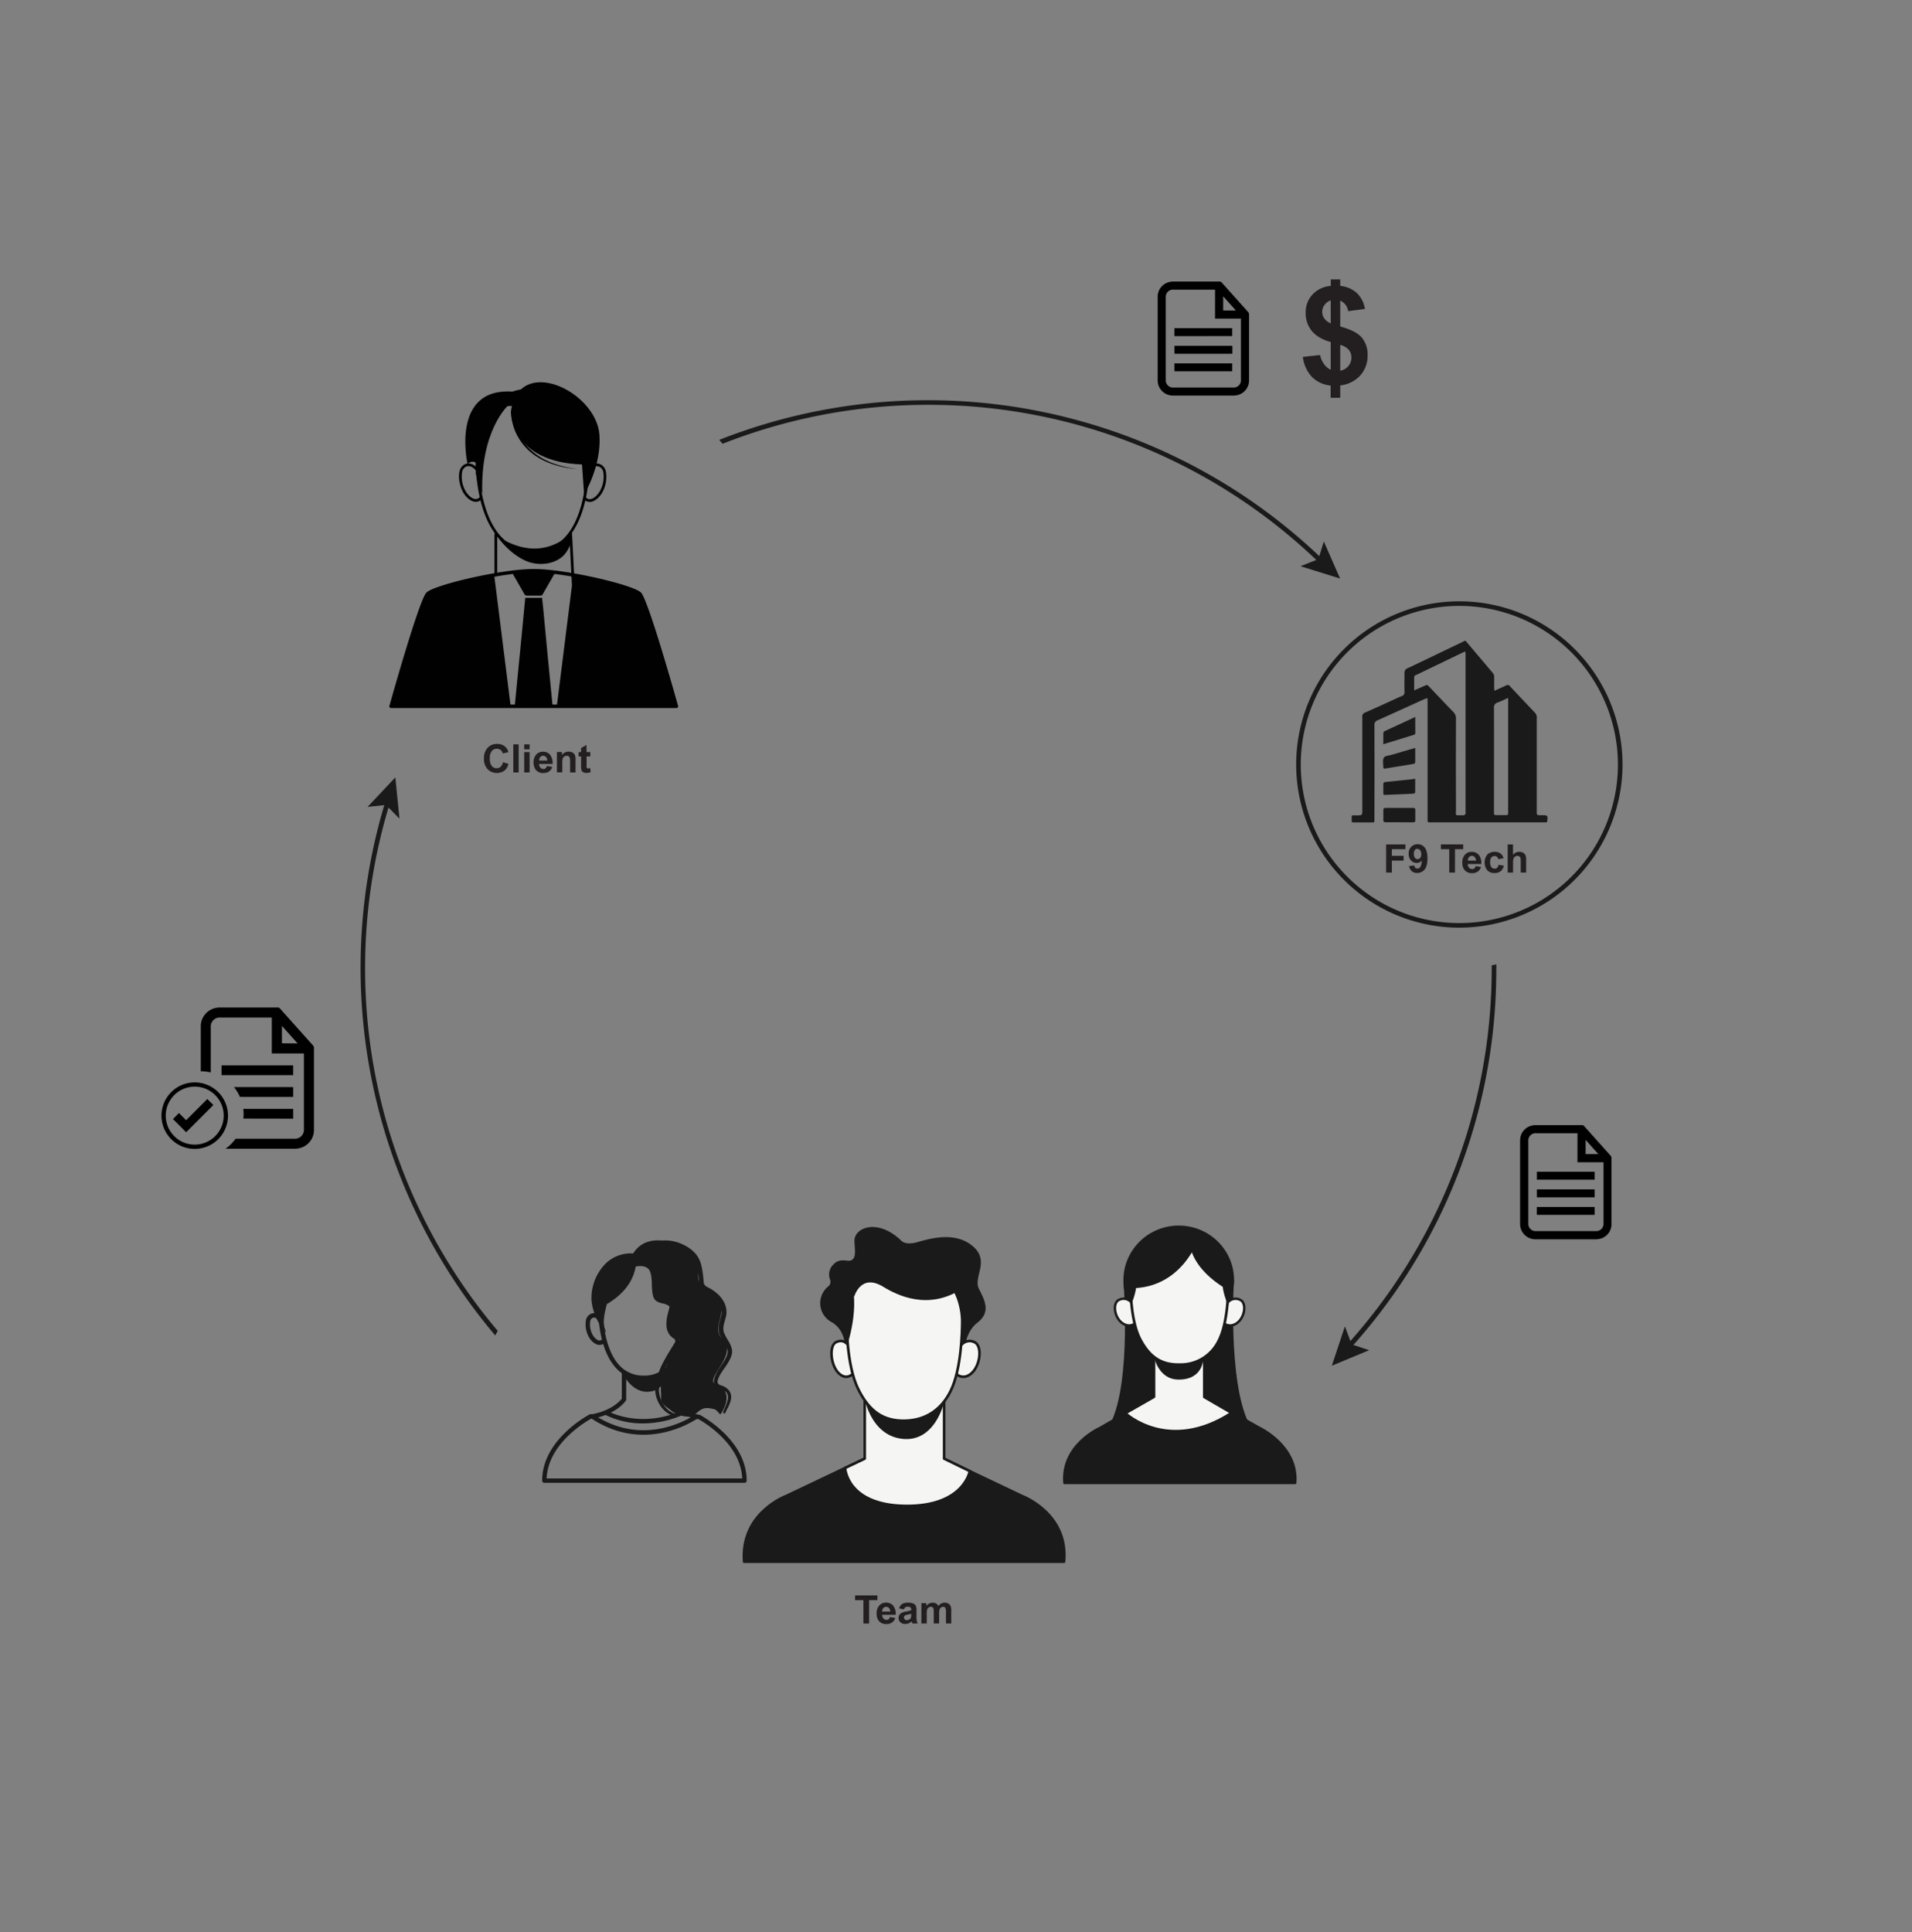 <svg id="Layer_1" data-name="Layer 1" xmlns="http://www.w3.org/2000/svg" viewBox="0 0 833.14 841.89"><rect x="0" y="0" width="833.14" height="841.89" fill="#808080" stroke="none"/><path d="M504.45,147.53q0-9,0-18.07a6.58,6.58,0,0,1,5.24-6.61,6.44,6.44,0,0,1,1.39-.16h20.44a1,1,0,0,1,.79.36q5.78,6.46,11.56,12.92a1.33,1.33,0,0,1,.39,1q0,14.28,0,28.56A6.58,6.58,0,0,1,539,172.2a7.26,7.26,0,0,1-1.54.16H511.23a6.64,6.64,0,0,1-6.78-6.77c0-5.87,0-11.73,0-17.6Zm25-21.32H511.39a3.15,3.15,0,0,0-3.42,3.41q0,17.91,0,35.81a3.15,3.15,0,0,0,3.43,3.41h25.92a3.16,3.16,0,0,0,3.42-3.42v-26c0-.18,0-.36,0-.6H529.44ZM533,129.1v6.17h5.52Z"/><path d="M511.75,146.46V143h25.19v3.43Z"/><path d="M537,154.14H511.76v-3.46H537Z"/><path d="M511.74,161.78v-3.45h25.2v3.45Z"/><path d="M662.38,515.08q0-9,0-18.06a6.57,6.57,0,0,1,5.24-6.61,5.85,5.85,0,0,1,1.38-.16l20.45,0a1,1,0,0,1,.79.36q5.78,6.48,11.56,12.93a1.32,1.32,0,0,1,.39,1q0,14.28,0,28.57a6.57,6.57,0,0,1-5.24,6.71,6.66,6.66,0,0,1-1.54.16H669.16a6.65,6.65,0,0,1-6.78-6.78c0-5.86,0-11.73,0-17.59Zm25-21.31h-18a3.15,3.15,0,0,0-3.42,3.41q0,17.9,0,35.81a3.15,3.15,0,0,0,3.42,3.41h25.93a3.17,3.17,0,0,0,3.42-3.43V507c0-.18,0-.36,0-.59H687.37Zm3.55,2.89v6.17h5.52Z"/><path d="M669.68,514v-3.44h25.19V514Z"/><path d="M694.87,521.69H669.69v-3.46h25.18Z"/><path d="M669.67,529.33v-3.44h25.2v3.44Z"/><path d="M579.86,161.12V149.05q-5.65-1.61-8.28-4.88a12.24,12.24,0,0,1-2.64-7.94,11.24,11.24,0,0,1,3-7.93,12,12,0,0,1,7.94-3.71v-2.85H584v2.85a12.36,12.36,0,0,1,7.28,3.13,12,12,0,0,1,3.46,6.9l-7.29.95A5.86,5.86,0,0,0,584,131v11.26c4.61,1.25,7.74,2.87,9.42,4.86a11.47,11.47,0,0,1,2.5,7.65,12.8,12.8,0,0,1-3.15,8.78,13.91,13.91,0,0,1-8.77,4.38v5.39h-4.18V168a13.37,13.37,0,0,1-8.1-3.71,15.29,15.29,0,0,1-4-8.79l7.52-.8a9.42,9.42,0,0,0,1.73,4A7.76,7.76,0,0,0,579.86,161.12Zm0-30.25a5.46,5.46,0,0,0-2.71,2,5.08,5.08,0,0,0-1,3.06,4.85,4.85,0,0,0,.92,2.83,6.41,6.41,0,0,0,2.8,2.12ZM584,161.52a5.78,5.78,0,0,0,3.51-2,5.64,5.64,0,0,0,1.35-3.76,5.14,5.14,0,0,0-1.13-3.32,7.26,7.26,0,0,0-3.73-2.15Z" fill="#231f20"/><path d="M219.16,332.08l2.4.76a5.4,5.4,0,0,1-1.84,3,5.77,5.77,0,0,1-7.26-.7,6.36,6.36,0,0,1-1.57-4.56,6.66,6.66,0,0,1,1.58-4.75,5.39,5.39,0,0,1,4.15-1.69,5.06,5.06,0,0,1,3.65,1.33,4.77,4.77,0,0,1,1.26,2.26l-2.45.58a2.56,2.56,0,0,0-2.59-2.06,2.81,2.81,0,0,0-2.21,1,4.83,4.83,0,0,0-.84,3.17,5.13,5.13,0,0,0,.83,3.31,2.7,2.7,0,0,0,2.17,1,2.46,2.46,0,0,0,1.7-.62A3.72,3.72,0,0,0,219.16,332.08Z" fill="#231f20"/><path d="M223.66,336.58V324.33H226v12.25Z" fill="#231f20"/><path d="M228.42,326.5v-2.17h2.35v2.17Zm0,10.08v-8.87h2.35v8.87Z" fill="#231f20"/><path d="M238.31,333.76l2.34.39a3.82,3.82,0,0,1-1.42,2,4.18,4.18,0,0,1-2.44.67,4,4,0,0,1-3.42-1.51,5.06,5.06,0,0,1-.88-3.06,4.92,4.92,0,0,1,1.15-3.46,3.81,3.81,0,0,1,2.92-1.25,3.93,3.93,0,0,1,3.12,1.31,5.77,5.77,0,0,1,1.1,4H234.9a2.32,2.32,0,0,0,.57,1.63,1.79,1.79,0,0,0,1.35.58,1.39,1.39,0,0,0,.93-.31A1.79,1.79,0,0,0,238.31,333.76Zm.14-2.38a2.26,2.26,0,0,0-.53-1.55,1.62,1.62,0,0,0-1.22-.53,1.65,1.65,0,0,0-1.27.56,2.16,2.16,0,0,0-.49,1.52Z" fill="#231f20"/><path d="M250.77,336.58h-2.35v-4.53a7,7,0,0,0-.15-1.86,1.3,1.3,0,0,0-.49-.65,1.39,1.39,0,0,0-.82-.24,1.83,1.83,0,0,0-1.09.34,1.68,1.68,0,0,0-.67.88,8.13,8.13,0,0,0-.18,2v4h-2.34v-8.87h2.18V329a3.56,3.56,0,0,1,2.92-1.51,3.63,3.63,0,0,1,1.42.28,2.43,2.43,0,0,1,1,.72,2.65,2.65,0,0,1,.46,1,7.64,7.64,0,0,1,.13,1.57Z" fill="#231f20"/><path d="M257.22,327.71v1.87h-1.61v3.57a8.7,8.7,0,0,0,0,1.27.52.52,0,0,0,.21.3.71.71,0,0,0,.39.11,3,3,0,0,0,.95-.22l.2,1.82a4.74,4.74,0,0,1-1.86.35,3,3,0,0,1-1.14-.21,1.71,1.71,0,0,1-.75-.55,2.16,2.16,0,0,1-.33-.92,11.56,11.56,0,0,1-.07-1.65v-3.87h-1.08v-1.87h1.08v-1.77l2.35-1.37v3.14Z" fill="#231f20"/><path d="M232.44,241a19.65,19.65,0,0,1-14.79-6.23c-11.6-12.17-10.5-37.63-10.45-38.71,0-.43-.49-11.87,7-19.77,4.52-4.75,11-7.15,19.12-7.15,7.3,0,13.05,2.21,17.09,6.59,7.16,7.74,6.48,19.42,6.41,20.36.1,1.58,1.52,26.65-9.74,38.69A19.31,19.31,0,0,1,232.44,241Zm.91-70.68c-7.83,0-14,2.28-18.25,6.78-7.18,7.53-6.72,18.85-6.71,19,0,.32-1.12,26.1,10.12,37.9a18.53,18.53,0,0,0,13.93,5.86,18.17,18.17,0,0,0,13.8-5.85c11-11.79,9.44-37.58,9.43-37.84v-.09c0-.12.84-12-6.11-19.51C245.75,172.44,240.3,170.35,233.35,170.35Z" fill="#010101"/><path d="M256.85,218.67a3.27,3.27,0,0,1-2.71-1.47l1-.69a2.12,2.12,0,0,0,1.84,1c1.38,0,3.07-1.34,4.29-3.3a12.7,12.7,0,0,0,1.6-8.51,3.27,3.27,0,0,0-1.4-2.16c-2.46-1.46-4.6,1.56-4.69,1.69l-1-.67c1-1.42,3.55-3.66,6.28-2a4.39,4.39,0,0,1,1.94,2.9,14,14,0,0,1-1.74,9.42c-1.45,2.31-3.46,3.79-5.26,3.85Z" fill="#010101"/><path d="M207.37,218.67h-.12c-1.8-.06-3.82-1.54-5.26-3.85s-2.48-6.43-1.75-9.42a4.4,4.4,0,0,1,1.95-2.9c2.73-1.62,5.3.62,6.27,2l-1,.67c-.09-.13-2.24-3.15-4.7-1.69a3.23,3.23,0,0,0-1.39,2.16,12.64,12.64,0,0,0,1.59,8.51c1.22,2,2.91,3.25,4.3,3.3a2.08,2.08,0,0,0,1.84-1l1,.69A3.3,3.3,0,0,1,207.37,218.67Z" fill="#010101"/><path d="M236.79,189.29c.19.3,1.36,4,1.36,4H251l-4.35-2.46a9.6,9.6,0,0,0-3.52-1Z" fill="#010101"/><path d="M249.79,255.28a.6.6,0,0,1-.59-.57l-1.1-21.9a.59.59,0,0,1,1.18-.06l1.11,21.9a.61.61,0,0,1-.57.63Z" fill="#010101"/><path d="M216.06,250.81a.58.58,0,0,1-.59-.59V232.78a.58.58,0,0,1,.59-.59.59.59,0,0,1,.6.59v17.44A.59.59,0,0,1,216.06,250.81Z" fill="#010101"/><path d="M216.42,233.33s4.82,7.52,12.61,11c5.66,2.54,13,1.55,16.82-2.58a13.53,13.53,0,0,0,3.37-9.57S243,238.65,233.68,239,216.42,233.33,216.42,233.33Z" fill="#010101"/><path d="M222.61,179.38s-.46,21.84,31,23l.92,13.1s7.64-12.47,6.67-26C259.84,170.42,226.06,154.34,222.61,179.38Z" fill="#010101"/><path d="M221.15,176.94s-11.87,10.95-11,38.06c0,0-3.9-7.58-2.65-13.31-1.84-1.37-3.78.44-3.78.44s-8.27-36.53,23.67-31C256.8,176.18,221.15,176.94,221.15,176.94Z" fill="#010101"/><path d="M223.77,181a19.27,19.27,0,0,0,.92,4.82,24.16,24.16,0,0,0,2,4.55,23.9,23.9,0,0,0,6.61,7.37,31.22,31.22,0,0,0,8.9,4.55,49.27,49.27,0,0,0,9.86,2.15l-2.53-.24-2.51-.36c-.83-.17-1.66-.33-2.48-.52s-1.65-.39-2.46-.66a31.79,31.79,0,0,1-9.19-4.36,24.72,24.72,0,0,1-6.93-7.5,22,22,0,0,1-3.09-9.79Z" fill="#010101"/><path d="M294.74,308.5H170.4a.74.74,0,0,1-.6-.3.72.72,0,0,1-.12-.65c1.32-4.71,13-46.12,16.11-49.32,3.27-3.37,32.73-10.31,46.78-10.31s43.51,6.94,46.78,10.31c3.11,3.2,14.79,44.61,16.11,49.32a.72.72,0,0,1-.12.65A.75.75,0,0,1,294.74,308.5ZM171.39,307H293.75c-5.17-18.36-13.36-45.55-15.47-47.72-2.71-2.78-31.74-9.86-45.71-9.86s-43,7.08-45.71,9.86C184.75,261.45,176.56,288.64,171.39,307Z" fill="#010101"/><path d="M170.4,307.75s12.7-46.18,15.68-49.49,29.26-7.71,29.26-7.71l7.18,57.2H170.4" fill="#010101"/><path d="M249.8,250.55l-7.18,57.2h52.12s-12.7-46.18-15.68-49.49S249.8,250.55,249.8,250.55Z" fill="#010101"/><path d="M238.65,285.71q-1-10.54-2-21.07c-.13-1.39-.29-2.77-.44-4.14h-7.33c-.09.91-.18,1.77-.26,2.64-.46,4.81-.91,9.63-1.38,14.45q-.8,8.25-1.62,16.49c-.46,4.72-.91,9.44-1.38,14.16,5.34.31,11-.55,16.53-.79-.11-1.09-.22-2.19-.32-3.28Q239.52,294.93,238.65,285.71Z" fill="#010101"/><path d="M222.87,249.05h19.22c-.12.25-.2.47-.31.67-1.74,3-3.49,6.05-5.22,9.08a1.17,1.17,0,0,1-1.17.71c-1.93,0-3.87,0-5.8,0a1.33,1.33,0,0,1-1-.49C226.7,255.73,224.84,252.46,222.87,249.05Z" fill="#010101"/><polygon points="586.03 577.93 580.33 595.07 596.62 588.29 588.98 585.78 586.03 577.93" fill="#1a1a1a"/><polygon points="174.07 356.71 172.26 338.73 160.16 351.58 168.17 350.74 174.07 356.71" fill="#1a1a1a"/><path d="M404.58,176.39a244.73,244.73,0,0,1,174.94,73.46l1.81-1.18c-.59-.6-1.16-1.2-1.76-1.8a248,248,0,0,0-266.16-55.21q.73.84,1.44,1.71A244.2,244.2,0,0,1,404.58,176.39Z" fill="#1a1a1a"/><path d="M159.09,421.87A244.46,244.46,0,0,1,172,343.34c-.59-.45-1.17-.89-1.75-1.35a248.15,248.15,0,0,0,45.57,239.92c.34-.69.69-1.36,1.08-2A244.38,244.38,0,0,1,159.09,421.87Z" fill="#1a1a1a"/><path d="M652,420.19c-.66.15-1.33.29-2,.42,0,.42,0,.84,0,1.26a244.64,244.64,0,0,1-66.94,168.3c.53.47,1.08.93,1.63,1.35a245.72,245.72,0,0,0,67.31-169.65C652.06,421.31,652,420.75,652,420.19Z" fill="#1a1a1a"/><path d="M635.86,403.7a70.6,70.6,0,1,1,70.6-70.6A70.68,70.68,0,0,1,635.86,403.7Zm0-140.19a69.6,69.6,0,1,0,69.6,69.59A69.67,69.67,0,0,0,635.86,263.51Z" fill="#1a1a1a"/><path d="M635.86,404.2A71.1,71.1,0,1,1,707,333.1,71.18,71.18,0,0,1,635.86,404.2Zm-70.09-71.1a70.1,70.1,0,1,0,140.19,0,70.1,70.1,0,1,1-140.19,0ZM635.86,264A69.1,69.1,0,1,0,705,333.1,69.18,69.18,0,0,0,635.86,264Z" fill="#1a1a1a"/><path d="M622,304.14c-.72.27-1.27.45-1.79.69-6.62,3-13.23,6-19.88,9a2.06,2.06,0,0,0-1.43,2.25q.06,19.44,0,38.89v1.78c0,1.74.06,1.6-1.66,1.6-2.37,0-4.74,0-7.1,0-1.11,0-1.15,0-1.14-1,0-2.42-.29-2.06,2.05-2.08,2.57,0,2.57,0,2.57-2.5V313.81a10.26,10.26,0,0,0,0-1.24,1.81,1.81,0,0,1,1.31-2.14c4.17-1.81,8.3-3.73,12.44-5.61,1.13-.52,2.25-1.06,3.41-1.51a1.68,1.68,0,0,0,1.22-1.86c-.08-2.72,0-5.45,0-8.17a2,2,0,0,1,1.37-2.12c8-3.79,16-7.66,24-11.49,1.23-.59,1-.78,2,.43,3.68,4.33,7.33,8.68,11,13a2.68,2.68,0,0,1,.7,1.92c0,1.47,0,3,0,4.43,0,.46.07.91.12,1.52,1.82-.82,3.49-1.54,5.14-2.33a1.13,1.13,0,0,1,1.54.28c3.73,4,7.49,7.91,11.21,11.89a3.21,3.21,0,0,1,.55,1.41,4.69,4.69,0,0,1,0,1.06q0,19.89,0,39.78c0,2.27-.1,2.15,2.11,2.14H672c2.36,0,2.51.17,2.21,2.47,0,.42-.21.65-.65.65h-49.9c-1.74,0-1.6.08-1.6-1.67q0-25.22,0-50.43Zm-5.81-3.32,4.55-2c1.17-.51,1.17-.5,2.07.44,3.47,3.64,6.91,7.31,10.42,10.91a3.86,3.86,0,0,1,1.2,2.95q-.06,19.53,0,39.05c0,3.66-.78,3,3.23,3.06.12,0,.28,0,.34,0a2.24,2.24,0,0,0,.61-.7,2.33,2.33,0,0,0,0-.88q0-34.25,0-68.51a11,11,0,0,0-.15-1.31l-1.23.57-11.19,5.38L617.29,294c-.46.23-1.06.36-1.07,1C616.2,296.86,616.21,298.73,616.21,300.82Zm41,3.25c-1.67.76-3.08,1.49-4.56,2a2.19,2.19,0,0,0-1.64,2.47c.05,14.89,0,29.79,0,44.69,0,.23,0,.47,0,.7,0,1.2,0,1.21,1.17,1.23s2,0,3,0c2.18,0,2,.21,2-2V304.07Z" fill="#1a1a1a"/><path d="M602.77,324.27c0-1.74,0-3.26,0-4.79,0-.7.48-.88,1-1.1l8.19-3.79,4.73-2.2c0,.79,0,1.35,0,1.91,0,1.18,0,2.36,0,3.54,0,2.54.4,2-2,2.76C610.81,321.84,606.91,323,602.77,324.27Z" fill="#1a1a1a"/><path d="M609.79,358.28c-2,0-4,0-6,0-.78,0-1-.28-1-1,0-1.42,0-2.84,0-4.25,0-.61.12-1,.87-1,4.08,0,8.15,0,12.22,0,.63,0,.83.26.82.85,0,1.53,0,3.07,0,4.6,0,.62-.28.82-.86.82C613.81,358.27,611.8,358.28,609.79,358.28Z" fill="#1a1a1a"/><path d="M616.66,339.33c0,2,0,3.82,0,5.65a.69.69,0,0,1-.72.79c-.23,0-.47.08-.7.09-3.78.16-7.55.34-11.33.48-1.09,0-1.11,0-1.14-1,0-1.18,0-2.36,0-3.54,0-.76.28-1,1-1.08,3.7-.35,7.39-.75,11.09-1.14C615.38,339.5,615.91,339.42,616.66,339.33Z" fill="#1a1a1a"/><path d="M616.67,325.89c0,2.13,0,4,0,5.89,0,.59-.08,1-.82,1.08-4.07.64-8.12,1.34-12.19,2-.55.09-.91,0-.9-.7,0-1.29-.34-2.74.13-3.85s2.24-1,3.44-1.4C609.69,327.88,613.09,326.93,616.67,325.89Z" fill="#1a1a1a"/><path d="M604,380.2V367.94h8.4V370H606.5v2.9h5.11V375H606.5v5.21Z" fill="#231f20"/><path d="M614,377.36l2.28-.25a1.64,1.64,0,0,0,.43,1,1.29,1.29,0,0,0,.93.33,1.51,1.51,0,0,0,1.23-.66,5.79,5.79,0,0,0,.66-2.78,2.8,2.8,0,0,1-2.22,1,3.29,3.29,0,0,1-2.49-1.12,4.05,4.05,0,0,1-1-2.9,4.14,4.14,0,0,1,1.11-3,3.74,3.74,0,0,1,2.82-1.14,3.81,3.81,0,0,1,3.06,1.44c.79,1,1.19,2.55,1.19,4.75s-.42,3.85-1.25,4.84a4,4,0,0,1-3.24,1.49,3.41,3.41,0,0,1-2.32-.76A3.71,3.71,0,0,1,614,377.36Zm5.32-5.13a2.71,2.71,0,0,0-.52-1.76,1.56,1.56,0,0,0-1.21-.63,1.34,1.34,0,0,0-1.08.51,2.63,2.63,0,0,0-.44,1.69,2.68,2.68,0,0,0,.47,1.74,1.47,1.47,0,0,0,1.17.56,1.45,1.45,0,0,0,1.14-.54A2.32,2.32,0,0,0,619.31,372.23Z" fill="#231f20"/><path d="M631.49,380.2V370h-3.63v-2.08h9.73V370H634V380.2Z" fill="#231f20"/><path d="M643,377.37l2.34.39a3.82,3.82,0,0,1-1.42,2,4.18,4.18,0,0,1-2.44.68,4,4,0,0,1-3.43-1.52,5.08,5.08,0,0,1-.87-3.06,4.88,4.88,0,0,1,1.15-3.45,3.81,3.81,0,0,1,2.92-1.25,3.93,3.93,0,0,1,3.12,1.31,5.75,5.75,0,0,1,1.1,4h-5.89a2.41,2.41,0,0,0,.57,1.63,1.78,1.78,0,0,0,1.36.58,1.43,1.43,0,0,0,.92-.3A1.86,1.86,0,0,0,643,377.37Zm.14-2.37a2.29,2.29,0,0,0-.53-1.55,1.69,1.69,0,0,0-2.49,0,2.11,2.11,0,0,0-.49,1.52Z" fill="#231f20"/><path d="M655.16,373.94l-2.32.42a1.61,1.61,0,0,0-.53-1,1.55,1.55,0,0,0-1.07-.35,1.77,1.77,0,0,0-1.4.6,3.11,3.11,0,0,0-.52,2,3.54,3.54,0,0,0,.53,2.23,1.75,1.75,0,0,0,1.42.65,1.57,1.57,0,0,0,1.1-.38,2.32,2.32,0,0,0,.6-1.31l2.31.4a4.07,4.07,0,0,1-1.38,2.39,4.21,4.21,0,0,1-2.73.82,4.07,4.07,0,0,1-3.11-1.23,5.61,5.61,0,0,1,0-6.83,4.84,4.84,0,0,1,5.72-.52A3.84,3.84,0,0,1,655.16,373.94Z" fill="#231f20"/><path d="M659.28,367.94v4.51a3.52,3.52,0,0,1,4.18-1,2.43,2.43,0,0,1,1,.77,2.77,2.77,0,0,1,.45,1A9.22,9.22,0,0,1,665,375v5.21h-2.35v-4.69a7,7,0,0,0-.13-1.77,1.17,1.17,0,0,0-.47-.6,1.51,1.51,0,0,0-.85-.22,1.91,1.91,0,0,0-1,.28,1.64,1.64,0,0,0-.68.86,5.15,5.15,0,0,0-.21,1.69v4.45h-2.35V367.94Z" fill="#231f20"/><polygon points="566.68 246.71 583.93 252.08 576.84 235.92 574.48 243.62 566.68 246.71" fill="#1a1a1a"/><path d="M127.75,473.67H101.94a18.65,18.65,0,0,1,2.61,4.28h23.2Z"/><path d="M127.75,487.42v-4.27H106a18.29,18.29,0,0,1,.14,2.23,19.61,19.61,0,0,1-.11,2Z"/><path d="M96.55,468.45h31.19v-4.26H96.55Z"/><path d="M136.32,455.44q-7.17-8-14.31-16a1.19,1.19,0,0,0-1-.45c-8.44,0-16.88,0-25.32,0a7.61,7.61,0,0,0-1.71.2,8.14,8.14,0,0,0-6.49,8.19q0,9.69,0,19.39a18.31,18.31,0,0,1,4.35.52V447.59a3.91,3.91,0,0,1,4.25-4.22h22.34V459h14c0,.29,0,.52,0,.74q0,16.08,0,32.17a3.92,3.92,0,0,1-4.23,4.24H102.65a18.84,18.84,0,0,1-4.36,4.37H128.4a8.57,8.57,0,0,0,1.9-.2,8.15,8.15,0,0,0,6.5-8.32q0-17.69,0-35.37A1.67,1.67,0,0,0,136.32,455.44Zm-13.47-.85V447l6.84,7.64Z"/><path d="M84.86,471.62A14.49,14.49,0,1,0,99.34,486.1,14.5,14.5,0,0,0,84.86,471.62Zm0,27.11A12.63,12.63,0,1,1,97.48,486.1,12.65,12.65,0,0,1,84.86,498.73Z"/><polygon points="81.11 488.09 77.99 484.96 75.36 487.59 81.11 493.34 92.97 481.49 90.34 478.86 81.11 488.09"/><path d="M445.31,651.84l-34.22-16.28H376.8l-34.22,16.28s-20,7.32-18.33,28.62H463.64C465.64,659.36,445.31,651.84,445.31,651.84Z" fill="#1a1a1a" stroke="#1a1a1a" stroke-linejoin="round" stroke-width="1.14"/><path d="M411.4,635.56h0V599.11H376.8v36.45l-8.56,4.07s.67,16.19,26.22,16.53S422.58,641,422.58,641Z" fill="#f5f5f3" stroke="#1a1a1a" stroke-linejoin="round" stroke-width="1.14"/><path d="M377.06,610.48s2.89,14.7,15.69,16.39c14.73,2,18.65-16,18.65-16S404.89,619,394.6,619A22.51,22.51,0,0,1,377.06,610.48Z" fill="#1a1a1a"/><path d="M368.24,587.72s.48-8-5.8-11.6a9.36,9.36,0,0,1-1.52-15.62,2.55,2.55,0,0,0,.75-3,6.15,6.15,0,0,1,.89-5.92c1.25-1.31,2.37-2.85,6.38-2.3,4.83.66,3.45-4.66,3.38-8.6-.1-5.71,9.93-10,20.2-.29,0,0,1.67,2.39,7.06.88s16.37-4.91,24.2,1.63.12,13.46,2.82,18.75,5.13,10.19-.77,14.72S420,590.6,420,590.6Z" fill="#1a1a1a"/><path d="M418.46,586.68a4.64,4.64,0,0,1,6.14-1.88c4.13,1.82,2.26,13.51-3.94,15a4.39,4.39,0,0,1-4-1.21S418.22,590,418.46,586.68Z" fill="#f5f5f3" stroke="#1a1a1a" stroke-linejoin="round" stroke-width="1.14"/><path d="M369.94,586.68s-1.83-3.71-5.61-1.88-2.06,13.51,3.6,15a3.75,3.75,0,0,0,3.62-1.21S370.15,590,369.94,586.68Z" fill="#f5f5f3" stroke="#1a1a1a" stroke-linejoin="round" stroke-width="1.14"/><path d="M419.23,575.59c0,7-.69,21.79-5,30.53-4.07,8.22-10.79,12.64-19.61,12.9s-15.39-3.14-20.65-13.79-5-29.51-5-29.51,0-25.16,24.87-25.16C420,550.56,419.23,575.59,419.23,575.59Z" fill="#f5f5f3"/><path d="M393.68,619.61c-9.29,0-15.37-4.27-20.24-14.13-5.27-10.66-5.08-29-5.07-29.76,0-.25.29-25.73,25.44-25.73,8.09,0,14.48,2.35,19,7,7.23,7.45,7,18,7,18.61,0,4.82-.36,21.25-5.08,30.78-4.14,8.37-11.1,12.94-20.1,13.21Zm.13-68.48c-24,0-24.3,23.59-24.3,24.59,0,.2-.19,18.84,4.95,29.25,4.81,9.73,10.82,13.75,20.12,13.48,8.56-.26,15.17-4.61,19.12-12.58,4.61-9.31,5-25.53,5-30.28v0c0-.1.24-10.65-6.7-17.79C407.68,553.37,401.57,551.13,393.81,551.13Z" fill="#1a1a1a"/><path d="M369.43,585.3s6.59-19.81-.49-31.51l-2.68,18.66Z" fill="#1a1a1a"/><path d="M372.14,565.21s2.75-10.67,12.72-4.54c5.95,3.65,19.59,10.52,34.37.87,0,0-8.26-13.59-27.43-13.6C366.77,547.94,372.14,565.21,372.14,565.21Z" fill="#1a1a1a"/><path d="M280.5,600.77A15.31,15.31,0,0,1,269,595.94c-8.67-9.12-7.84-27.7-7.8-28.49,0-.3-.37-8.6,5.19-14.46,3.47-3.65,8.47-5.5,14.85-5.5,5.7,0,10.17,1.71,13.27,5.08,5.3,5.74,4.79,14.21,4.74,14.91.08,1.17,1.14,19.45-7.26,28.46A15,15,0,0,1,280.5,600.77Zm.7-52.39c-6.12,0-10.9,1.76-14.19,5.22-5.3,5.58-5,13.77-5,13.85,0,.24-.84,19,7.56,27.87a14.43,14.43,0,0,0,10.89,4.56,14.15,14.15,0,0,0,10.79-4.55c8.24-8.83,7-27.64,7-27.82v-.07c0-.09.64-8.7-4.5-14.27C290.88,550,286.64,548.38,281.2,548.38Z" fill="#1a1a1a"/><path d="M280.5,601.27a15.81,15.81,0,0,1-11.9-5c-8.83-9.28-8-28.06-7.94-28.85,0,0-.43-8.72,5.33-14.78,3.57-3.75,8.69-5.66,15.21-5.66,5.85,0,10.44,1.76,13.64,5.24,5.4,5.85,4.94,14.34,4.87,15.28.05.73,1.2,19.55-7.4,28.77A15.52,15.52,0,0,1,280.5,601.27Zm.7-52.39c-6,0-10.63,1.71-13.83,5.07-5.12,5.38-4.82,13.4-4.82,13.48,0,.82-.67,19,7.42,27.55a14,14,0,0,0,10.53,4.4A13.72,13.72,0,0,0,290.93,595c8.12-8.71,6.9-27.26,6.88-27.45v-.13c0-.1.63-8.49-4.37-13.9C290.61,550.44,286.49,548.88,281.2,548.88Z" fill="#1a1a1a"/><path d="M297.33,584.08c1.39,1.91,4.07.66,5.63-1.83s2.28-7.47,0-8.81-4.21,1.43-4.21,1.43-.55,5-.95,6.91Z" fill="#f6f6f4"/><path d="M299.08,585.51a2.57,2.57,0,0,1-2.15-1.14l-.13-.17.51-2.52c.39-1.84.94-6.82.95-6.87v-.12l.07-.11c.76-1.09,2.75-2.83,4.87-1.58a3.44,3.44,0,0,1,1.52,2.26,10.82,10.82,0,0,1-1.35,7.26c-1.1,1.76-2.75,2.94-4.2,3ZM297.87,584a1.56,1.56,0,0,0,1.28.56,4.89,4.89,0,0,0,3.39-2.52,9.68,9.68,0,0,0,1.21-6.49,2.43,2.43,0,0,0-1-1.63c-1.66-1-3.13.74-3.47,1.19-.1.82-.58,5.09-1,6.83Z" fill="#1a1a1a"/><path d="M299.08,585.46a2.56,2.56,0,0,1-2.12-1.11l-.11-.17.5-2.49c.4-1.84.95-6.82.95-6.87l0-.12.06-.09c.75-1.08,2.72-2.8,4.81-1.57a3.36,3.36,0,0,1,1.49,2.23,10.76,10.76,0,0,1-1.33,7.22,5.76,5.76,0,0,1-4.17,3Zm-1.26-1.5a1.63,1.63,0,0,0,1.33.59,4.92,4.92,0,0,0,3.42-2.54,9.7,9.7,0,0,0,1.23-6.52,2.53,2.53,0,0,0-1.07-1.66c-1.71-1-3.21.77-3.54,1.21-.09.79-.58,5.09-.95,6.84Z" fill="#1a1a1a"/><path d="M299.08,586a3,3,0,0,1-2.52-1.32l-.25-.34.55-2.71c.36-1.68.85-6,.94-6.81l0-.26.14-.2c.84-1.21,3.06-3.13,5.47-1.71a3.86,3.86,0,0,1,1.73,2.54,11.32,11.32,0,0,1-1.4,7.61c-1.18,1.89-3,3.15-4.57,3.2Zm-.72-2.16a1.07,1.07,0,0,0,.77.25,4.49,4.49,0,0,0,3-2.31,9.24,9.24,0,0,0,1.16-6.13,2,2,0,0,0-.84-1.35c-1.23-.73-2.37.45-2.8,1-.12,1.1-.58,5.06-.94,6.75Z" fill="#1a1a1a"/><path d="M298.14,579.72a.18.18,0,0,1-.1,0,.22.22,0,0,1-.1-.3c1.88-3.92,4.81-3.08,4.84-3.07a.23.23,0,0,1,.15.28.23.23,0,0,1-.29.15c-.1,0-2.58-.72-4.29,2.83A.22.22,0,0,1,298.14,579.72Z" fill="#1a1a1a"/><path d="M298.14,580.22a.71.71,0,0,1-.32-.07.73.73,0,0,1-.33-1c2.08-4.34,5.42-3.34,5.45-3.32a.69.69,0,0,1,.41.34.73.73,0,0,1-.84,1c-.1,0-2.19-.61-3.71,2.56A.73.73,0,0,1,298.14,580.22Z" fill="#1a1a1a"/><path d="M300.51,581.6a.2.2,0,0,1-.14-.06.22.22,0,0,1,0-.32,2,2,0,0,0,.55-1.68,3,3,0,0,0-1.44-1.72.22.22,0,0,1-.09-.3.23.23,0,0,1,.31-.1,3.43,3.43,0,0,1,1.66,2,2.43,2.43,0,0,1-.64,2.06A.23.23,0,0,1,300.51,581.6Z" fill="#1a1a1a"/><path d="M300.51,582.1a.71.71,0,0,1-.46-.17.73.73,0,0,1-.1-1,1.6,1.6,0,0,0,.45-1.27,2.5,2.5,0,0,0-1.19-1.38.74.74,0,0,1-.29-1,.74.74,0,0,1,1-.3,3.91,3.91,0,0,1,1.91,2.37,2.9,2.9,0,0,1-.75,2.48A.71.71,0,0,1,300.51,582.1Zm-.82-4.72h0Z" fill="#1a1a1a"/><path d="M261.28,585.45h-.09c-1.38-.05-2.93-1.18-4-3a10.76,10.76,0,0,1-1.33-7.22,3.36,3.36,0,0,1,1.49-2.23c2.09-1.23,4.06.49,4.81,1.57a.45.45,0,0,1-.12.63.46.46,0,0,1-.63-.11c-.07-.1-1.71-2.42-3.6-1.3a2.53,2.53,0,0,0-1.07,1.66,9.7,9.7,0,0,0,1.23,6.52c.93,1.5,2.22,2.49,3.29,2.53a1.58,1.58,0,0,0,1.41-.75.45.45,0,1,1,.73.54A2.52,2.52,0,0,1,261.28,585.45Z" fill="#1a1a1a"/><path d="M261.28,586h-.13c-1.52-.05-3.22-1.27-4.42-3.18a11.32,11.32,0,0,1-1.4-7.61,3.88,3.88,0,0,1,1.72-2.54c2.41-1.42,4.64.5,5.48,1.71a1,1,0,1,1-1.57,1.09c-.06-.08-1.44-2-2.93-1.15a2,2,0,0,0-.84,1.35,9.24,9.24,0,0,0,1.16,6.13c.84,1.34,2,2.27,2.88,2.3a1.08,1.08,0,0,0,1-.54,1,1,0,0,1,1.34-.21,1,1,0,0,1,.38.62.94.94,0,0,1-.17.71A3,3,0,0,1,261.28,586Zm-.06-.91.06.41V585Z" fill="#1a1a1a"/><path d="M303.58,617.67h-.1c-.57-.12-13.92-3.12-14.92-7.8a.31.31,0,0,1,0-.1V597.87a.45.45,0,0,1,.45-.45.46.46,0,0,1,.46.45v11.84c.81,3.4,10.52,6.25,14.22,7.06a.46.46,0,0,1,.34.55A.44.44,0,0,1,303.58,617.67Z" fill="#1a1a1a"/><path d="M303.58,618.17a.68.68,0,0,1-.2,0c-1.46-.32-14.26-3.27-15.31-8.19l0-.2V597.88a1,1,0,1,1,1.91,0v11.77c.75,2.78,8.86,5.54,13.82,6.64a1,1,0,0,1-.2,1.88Z" fill="#1a1a1a"/><path d="M257.88,617.64a.46.46,0,0,1-.45-.38.47.47,0,0,1,.37-.53c9.2-1.59,13.07-6.34,13.65-7.11V597.84a.46.46,0,0,1,.91,0v11.92a.5.5,0,0,1-.08.26c-.15.23-4,5.82-14.32,7.61Z" fill="#1a1a1a"/><path d="M257.88,618.14a1,1,0,0,1-.16-1.9c8.61-1.49,12.48-5.86,13.23-6.79V597.84a1,1,0,0,1,1.91,0v11.92a1,1,0,0,1-.16.53c-.16.25-4.1,6-14.66,7.83Zm0-1v0Z" fill="#1a1a1a"/><path d="M324.4,645.6H237.2a.45.45,0,0,1-.45-.45c0-16.17,16.76-26.35,20.13-28.23a1.69,1.69,0,0,1,1.76.07c20.1,13.18,38.67,3.55,43.88.29a2.68,2.68,0,0,1,2.77,0c4.59,2.67,19.56,12.57,19.56,27.91A.45.45,0,0,1,324.4,645.6Zm-86.74-.91h86.28c-.29-14.59-14.67-24.08-19.11-26.66a1.77,1.77,0,0,0-1.83,0c-5.32,3.34-24.3,13.18-44.86-.3a.78.78,0,0,0-.82,0C254.07,619.53,238,629.29,237.66,644.69Z" fill="#1a1a1a"/><path d="M324.4,646.1H237.2a.94.94,0,0,1-.95-1c0-16.45,17-26.76,20.38-28.67a2.24,2.24,0,0,1,2.29.09c19.85,13,38.19,3.51,43.34.28a3.17,3.17,0,0,1,3.28,0c4.65,2.7,19.81,12.73,19.81,28.34A.94.94,0,0,1,324.4,646.1Zm-86.22-1.91h85.24c-.61-14.05-14.54-23.23-18.84-25.73a1.26,1.26,0,0,0-1.31,0c-5.39,3.38-24.6,13.34-45.4-.3a.31.31,0,0,0-.31,0C254.41,619.91,238.82,629.36,238.18,644.19Z" fill="#1a1a1a"/><path d="M280.31,619.69A35.74,35.74,0,0,1,263.82,616a.45.45,0,1,1,.46-.78c.14.08,14.39,8.14,32.89-.07a.45.45,0,1,1,.37.83A42.21,42.21,0,0,1,280.31,619.69Z" fill="#1a1a1a"/><path d="M280.31,620.19a36.23,36.23,0,0,1-16.74-3.81.9.9,0,0,1-.44-.58,1,1,0,0,1,.09-.72,1,1,0,0,1,.59-.45,1,1,0,0,1,.72.1c.14.08,14.22,8,32.44-.09a1,1,0,0,1,1.28,1.22.92.92,0,0,1-.51.53A42.81,42.81,0,0,1,280.31,620.19Z" fill="#1a1a1a"/><path d="M272,598.48s3.55,7.95,10.74,7.44a6.74,6.74,0,0,0,6.35-5.16l-.5-2.28S282.09,603.09,272,598.48Z" fill="#1a1a1a"/><path d="M282.05,606.44c-7,0-10.49-7.67-10.53-7.75l-.54-1.21,1.2.55c9.71,4.42,16,.09,16.1,0l.61-.43.7,3.13,0,.11c-1.29,5.42-6.78,5.54-6.83,5.54Zm-8.94-6.94c1.31,2.14,4.51,6.26,9.58,5.92a6.2,6.2,0,0,0,5.87-4.66l-.33-1.49C286.44,600.26,281,602.59,273.11,599.5Z" fill="#1a1a1a"/><path d="M318,586.65a15.54,15.54,0,0,0-1.13-2.23,21.29,21.29,0,0,1-2.15-4.15,8.48,8.48,0,0,1,.18-3.64c.29-1.24.71-2.49,1-3.8v0a9.29,9.29,0,0,0-.7-4.66,11.7,11.7,0,0,0-2.73-3.78,18,18,0,0,0-3.73-2.71l-1-.52a4.36,4.36,0,0,1-.81-.6,2.38,2.38,0,0,1-.86-1.55v-.06A48.81,48.81,0,0,0,305,551a11.66,11.66,0,0,0-1.74-3.73,12.49,12.49,0,0,0-3-2.83,18.21,18.21,0,0,0-7.41-3.18,18,18,0,0,0-4.63-.21c-4.49-.45-9.14.77-12.08,5.64-13.31-.86-18.51,12.75-17.93,19.75a23.71,23.71,0,0,0,4.64,12c-1.07-3.48,1.16-10.59,1.16-10.59,9.25-5.38,11.88-12,12.52-16.41,2-.49,4.8-.64,6.59,1.34a7.2,7.2,0,0,1,1.12,2.88,24.39,24.39,0,0,1,.31,3.32c0,1.13.06,2.26.18,3.41a12.66,12.66,0,0,0,.27,1.71,5.17,5.17,0,0,0,.24.87,3.13,3.13,0,0,0,.46.84,3.72,3.72,0,0,0,1.53,1.1,12.8,12.8,0,0,0,1.68.51,6.86,6.86,0,0,1,2.91,1.17l0,0,0,0a.65.65,0,0,1,.36.61,1.93,1.93,0,0,1-.06.5c0,.16-.08.34-.11.57-.31,1.08-.61,2.17-.84,3.29a15.93,15.93,0,0,0-.35,3.46,7.44,7.44,0,0,0,.84,3.48,6.15,6.15,0,0,0,2.51,2.42,2.27,2.27,0,0,1,.48,1.1,1.56,1.56,0,0,1,0,.61,1.52,1.52,0,0,1-.09.28.75.75,0,0,1-.06.13l-.1.17-1.66,2.7c-1.1,1.8-2.2,3.63-3.2,5.52a33.48,33.48,0,0,0-2.5,5.91,23.9,23.9,0,0,0-1.11,6.33v0h0a13.15,13.15,0,0,0,2.34,6.67,11.23,11.23,0,0,0,2.46,2.55,9.45,9.45,0,0,0,3.17,1.51,10.14,10.14,0,0,1-5.33-4.26,12.45,12.45,0,0,1-1.42-3.13,13.69,13.69,0,0,1-.59-3.36,23.57,23.57,0,0,1,1.25-6.09,39.61,39.61,0,0,1,2.56-5.73c1-1.84,2.09-3.64,3.21-5.43l1.7-2.71.1-.17c0-.06.08-.15.12-.22a2.84,2.84,0,0,0,.15-.47,2.89,2.89,0,0,0,.06-1,3.24,3.24,0,0,0-.76-1.71l-.05-.07-.1,0a5.56,5.56,0,0,1-2.2-2.07,6.75,6.75,0,0,1-.74-3,15.53,15.53,0,0,1,.31-3.24c.21-1.08.49-2.15.79-3.23l0,0v-.06c0-.11.06-.31.1-.52a3.86,3.86,0,0,0,.08-.72,1.65,1.65,0,0,0-.24-.81,1.74,1.74,0,0,0-.6-.58l.07.05a5.34,5.34,0,0,0-1.78-.93,7.39,7.39,0,0,1,1.58.28c3.55,1.12-2.53,10.68,2.38,14s.78,4.1-3.92,14.5-1.5,18.35,6.17,20.59,5.87-4.76,13.72-2.93c2,.47,1.64.56,3.28,2.21,0,0,6.08-8.73-1.58-11.52s9.12-13.09,2.32-20,5.83-13.67-6.18-21.14c-8.95-5.57-1.05-7.95-8.12-16.49-1.22-1.47-4.42-3.49-8.22-4.63l.64.11a17.42,17.42,0,0,1,7,3.19,12.63,12.63,0,0,1,2.73,2.68,10.72,10.72,0,0,1,1.58,3.45,48.2,48.2,0,0,1,1.05,7.8V559a3.32,3.32,0,0,0,1.16,2.31,5.6,5.6,0,0,0,1,.75l1,.54a17,17,0,0,1,3.49,2.57,11.14,11.14,0,0,1,2.49,3.43,8.09,8.09,0,0,1,.65,4.09c-.25,1.23-.65,2.45-.95,3.75a9.5,9.5,0,0,0-.16,4.08v.06a22.07,22.07,0,0,0,2.29,4.37,14.64,14.64,0,0,1,1.07,2.08,6,6,0,0,1,.43,2.16,9,9,0,0,1-1,3,28.36,28.36,0,0,1-1.74,2.86c-.63.94-1.28,1.88-1.85,2.88a12.56,12.56,0,0,0-1.35,3.2v0h0l-.06.59a4.28,4.28,0,0,0,0,.62,2.27,2.27,0,0,0,.47,1.19,2.57,2.57,0,0,0,1,.73,10.27,10.27,0,0,0,1.1.38,8.36,8.36,0,0,1,1,.37,5.51,5.51,0,0,1,.91.57l.23.16.19.19c.13.13.27.25.38.38l.32.44a2.69,2.69,0,0,1,.24.48,4.29,4.29,0,0,1,.27,2.14,11.8,11.8,0,0,1-.55,2.16c-.52,1.41-1.19,2.77-1.69,4.2.56-1.41,1.3-2.72,1.87-4.13a11.13,11.13,0,0,0,.65-2.2,4.67,4.67,0,0,0-.21-2.31,3.71,3.71,0,0,0-.26-.53l-.32-.5c-.13-.15-.27-.29-.41-.43l-.2-.22-.23-.17a5.43,5.43,0,0,0-1-.66,8.17,8.17,0,0,0-1.08-.44,3.91,3.91,0,0,1-1.83-1,2.45,2.45,0,0,1-.26-1.92,12.19,12.19,0,0,1,1.34-3c.58-.95,1.23-1.87,1.88-2.79a28.05,28.05,0,0,0,1.86-2.9,10.06,10.06,0,0,0,1.17-3.34v-.06A7,7,0,0,0,318,586.65ZM285.86,564.3a6.28,6.28,0,0,0,.41.86A2.74,2.74,0,0,1,285.86,564.3Z" fill="#1a1a1a"/><path d="M299.61,617.22a10.31,10.31,0,0,1-2.88-.47,11.55,11.55,0,0,1-7.56-6.3c-1.86-4-1.47-9.34,1.07-15,.29-.64.57-1.24.85-1.8l-.23.43a37.66,37.66,0,0,0-2.52,5.65,22.53,22.53,0,0,0-1.23,6,12.6,12.6,0,0,0,.57,3.17,11.75,11.75,0,0,0,1.36,3A9.61,9.61,0,0,0,294.1,616l-.28,1a9.8,9.8,0,0,1-3.34-1.59,11.62,11.62,0,0,1-2.57-2.66,13.72,13.72,0,0,1-2.43-6.92,24.68,24.68,0,0,1,1.13-6.55,35.44,35.44,0,0,1,2.54-6c1.05-2,2.21-3.9,3.22-5.55l1.75-2.86a1.15,1.15,0,0,0,.09-.26,1.08,1.08,0,0,0,0-.44,1.65,1.65,0,0,0-.31-.77,6.62,6.62,0,0,1-2.62-2.57,7.94,7.94,0,0,1-.9-3.71,15.83,15.83,0,0,1,.36-3.56c.24-1.19.57-2.35.85-3.34,0-.1,0-.25.07-.39l0-.14a1.77,1.77,0,0,0,.05-.39c0-.1,0-.12-.13-.2l-.11-.08a6.46,6.46,0,0,0-2.71-1.07,13.86,13.86,0,0,1-1.76-.54,4.16,4.16,0,0,1-1.74-1.26,3.75,3.75,0,0,1-.54-1,4.83,4.83,0,0,1-.18-.62l-.06-.27a13.39,13.39,0,0,1-.29-1.81c-.09-.93-.13-1.86-.16-2.76l0-.67a23.81,23.81,0,0,0-.3-3.25,6.79,6.79,0,0,0-1-2.69c-1.5-1.65-3.89-1.6-5.74-1.21-.76,4.61-3.58,11.06-12.54,16.33-.33,1.12-2,7.12-1.1,10.11l.75,2.43-1.61-2a24,24,0,0,1-4.75-12.27,21.41,21.41,0,0,1,5.85-15.6,15.67,15.67,0,0,1,12.3-4.71c3.36-5.33,8.58-6,12.4-5.63a17.93,17.93,0,0,1,4.67.22,18.92,18.92,0,0,1,7.62,3.26,13.35,13.35,0,0,1,3.09,3,12.45,12.45,0,0,1,1.82,3.89,36.66,36.66,0,0,1,1,6.22c.05.6.11,1.21.18,1.81V559a2,2,0,0,0,.7,1.19,4.18,4.18,0,0,0,.72.53l1,.51a19.05,19.05,0,0,1,3.84,2.78,12.46,12.46,0,0,1,2.84,3.95,9.58,9.58,0,0,1,.73,4.91c-.17.86-.38,1.6-.58,2.32-.15.53-.3,1.06-.42,1.58a7.86,7.86,0,0,0-.18,3.43A17.39,17.39,0,0,0,317,583.6l.34.57a14.24,14.24,0,0,1,1.16,2.31,7.23,7.23,0,0,1,.52,2.71v.11a10.2,10.2,0,0,1-1.23,3.51,27.82,27.82,0,0,1-1.89,3l-.23.33c-.58.83-1.13,1.61-1.63,2.44a11.57,11.57,0,0,0-1.29,2.87,2,2,0,0,0,.18,1.49,3.15,3.15,0,0,0,1.42.74l.27.09a8.3,8.3,0,0,1,1,.43,5.53,5.53,0,0,1,1,.64l.72.66a2.27,2.27,0,0,1,.3.32l.35.53a1.81,1.81,0,0,1,.22.44,1.11,1.11,0,0,0,.07.16,5.09,5.09,0,0,1,.25,2.59,10.92,10.92,0,0,1-.67,2.31c-.29.72-.62,1.41-1,2.08s-.65,1.36-.93,2l-.93-.35c.27-.77.59-1.53.9-2.26s.55-1.29.79-2a9.93,9.93,0,0,0,.52-2,3.67,3.67,0,0,0-.23-1.87l-.08-.18a.56.56,0,0,0-.1-.19l-.32-.46-.18-.17-.57-.48a4.89,4.89,0,0,1,.62,1.28c1.19,3.78-2,8.39-2.11,8.59l-.35.49-.42-.43c-.37-.37-.63-.66-.85-.9-.71-.78-.77-.84-2.18-1.17-3.65-.86-5,.28-6.47,1.48A6.26,6.26,0,0,1,299.61,617.22ZM286.8,566.08l3.9.33a7.62,7.62,0,0,1,1.69.31c2,.63,1.6,3.19,1.16,5.9-.5,3-1.07,6.51,1.35,8.15,3.64,2.46,2.65,4,.5,7.4a58.63,58.63,0,0,0-4.25,7.72c-2.42,5.36-2.8,10.38-1.08,14.14a10.62,10.62,0,0,0,6.94,5.76c3.6,1.05,4.88,0,6.36-1.24s3.2-2.66,7.34-1.7a3.77,3.77,0,0,1,2.69,1.48l.38.42c.76-1.26,2.49-4.57,1.66-7.2a5,5,0,0,0-3.32-3,3.3,3.3,0,0,1-2.23-1.94c-.62-1.81.83-4.11,2.51-6.77,2.4-3.79,5.12-8.08,1.85-11.39s-2.37-6.45-1.58-9.57c1-3.86,1.92-7.5-4.5-11.5-5-3.09-5-5.35-5-8,0-2.22,0-4.74-3.24-8.61-1.14-1.38-4.25-3.35-8-4.47l.16-.66a16.87,16.87,0,0,0-3.83-.1c-3.68-.36-8.61.28-11.69,5.4l-.16.26-.3,0a14.6,14.6,0,0,0-11.83,4.4,20.69,20.69,0,0,0-5.57,14.81,23.5,23.5,0,0,0,3.35,10,32.19,32.19,0,0,1,1.48-8.7l.05-.18.17-.1c9-5.22,11.62-11.61,12.27-16l0-.34.33-.08c2.15-.52,5.12-.68,7.08,1.49a7.71,7.71,0,0,1,1.24,3.13,23.28,23.28,0,0,1,.32,3.4l0,.67c0,.88.07,1.8.16,2.7a13.9,13.9,0,0,0,.25,1.65c0,.08.05.19.08.3a.5.5,0,0,1,0,.12l.74-.25a4.74,4.74,0,0,0,.37.78l-.68.44.1.14A2.68,2.68,0,0,0,286.8,566.08Zm29.94,21.24c.29,3-1.75,6.25-3.49,9-1.48,2.34-2.88,4.55-2.42,5.9a1.58,1.58,0,0,0,.32.54,2.25,2.25,0,0,1-.06-.36,4,4,0,0,1,0-.49v-.17l.07-.66a13,13,0,0,1,1.41-3.42c.51-.89,1.08-1.73,1.63-2.55l.24-.36a27.76,27.76,0,0,0,1.72-2.8,8.55,8.55,0,0,0,.95-2.87A5.44,5.44,0,0,0,316.74,587.32ZM291.5,575.15a12.23,12.23,0,0,0-.1,1.87,6.93,6.93,0,0,0,.78,3.25,5.63,5.63,0,0,0,2.31,2.22l.15.13a2.82,2.82,0,0,1,.59,1.35,2.27,2.27,0,0,1,0,.78,1.52,1.52,0,0,1-.12.36,1.16,1.16,0,0,1-.09.19l-1.21,2,1.24-2,.05-.11a2.07,2.07,0,0,0,.2-1.23,2.73,2.73,0,0,0-.64-1.44h0a6,6,0,0,1-2.39-2.27,6.91,6.91,0,0,1-.81-3.23A13.44,13.44,0,0,1,291.5,575.15Zm4.6,8a3.93,3.93,0,0,1,.15.68,3.75,3.75,0,0,1,0,.67A1.62,1.62,0,0,0,296.1,583.16Zm18.27-12.32a18.09,18.09,0,0,1-.73,4.24c-.7,2.75-1.36,5.35.74,8a12.75,12.75,0,0,1-1.06-2.34l0-.12a9.9,9.9,0,0,1,.16-4.3c.13-.57.29-1.14.44-1.69.19-.71.37-1.37.51-2A8.15,8.15,0,0,0,314.37,570.84ZM305.62,559a2.77,2.77,0,0,0,1,2,5.92,5.92,0,0,0,.89.67l1,.53a18,18,0,0,1,3.6,2.64,12,12,0,0,1,2.6,3.59,8.53,8.53,0,0,1,.68,4.35c-.15.75-.34,1.46-.53,2.15-.15.54-.3,1.09-.43,1.66a9.19,9.19,0,0,0-.19,3.68,9.16,9.16,0,0,1,.21-3.68c.13-.54.28-1.08.44-1.62.19-.71.4-1.43.55-2.16a8.69,8.69,0,0,0-.66-4.4,11.34,11.34,0,0,0-2.61-3.62,17.66,17.66,0,0,0-3.63-2.63l-1-.52a5.22,5.22,0,0,1-.91-.67,2.83,2.83,0,0,1-1-1.92l-.18-1.83-.06-.6.06.65c.05.58.1,1.17.16,1.75h0Zm-18.43,7.34.24.11a11.11,11.11,0,0,0,1.51.47Zm17-12c0,.38,0,.75,0,1.1a8.18,8.18,0,0,0,.38,3c0-.37-.06-.74-.1-1.11C304.36,556.24,304.28,555.23,304.15,554.25Z" fill="#1a1a1a"/><path d="M513.6,619.23l30.55.89c-9.15-18.32-6.48-62.33-6.48-62.33l-23.62-1v0l-.45,0-.45,0v0l-23.63,1s3.58,44-5.57,62.33Z" fill="#1a1a1a"/><path d="M502.74,608.65l-23.39,13.57s-16.87,7.34-15.49,23.88H564.33c1.31-16-15.49-23.88-15.49-23.88l-24.31-13.57" fill="#1a1a1a" stroke="#1a1a1a" stroke-linejoin="round" stroke-width="1.15"/><path d="M524.7,608.74V577.93H502.91v30.72h0l-12.45,7.12s18.72,17.58,46.09-.15Z" fill="#f5f5f3" stroke="#1a1a1a" stroke-linejoin="round" stroke-width="1.02"/><path d="M502.91,591.27s1.8,9.65,10.38,9.83c11.25.23,11.06-9.4,11.06-9.4s-1.53,2.83-10.23,2.84C504.41,594.55,502.91,591.27,502.91,591.27Z" fill="#1a1a1a"/><ellipse cx="513.63" cy="557.79" rx="24.11" ry="23.79" fill="#1a1a1a"/><path d="M534.84,567.71a4.37,4.37,0,0,1,5.39-1.41c3.63,1.36,2,10.06-3.46,11.17a4.35,4.35,0,0,1-3.48-.9S534.63,570.14,534.84,567.71Z" fill="#f5f5f3" stroke="#1a1a1a" stroke-linejoin="round" stroke-width="1.06"/><path d="M493.16,567.71a4.37,4.37,0,0,0-5.39-1.41c-3.63,1.36-2,10.06,3.46,11.17a4.35,4.35,0,0,0,3.48-.9S493.37,570.14,493.16,567.71Z" fill="#f5f5f3" stroke="#1a1a1a" stroke-linejoin="round" stroke-width="1.06"/><path d="M535.18,560.21c0,5.57-.58,17.23-4.24,24.16a18.35,18.35,0,0,1-16.58,10.2c-7.46.21-13-2.48-17.46-10.91s-4.24-23.35-4.24-23.35,0-19.91,21-19.91C535.84,540.4,535.18,560.21,535.18,560.21Z" fill="#f5f5f3" stroke="#1a1a1a" stroke-linejoin="round" stroke-width="1.15"/><path d="M534.25,551a8.77,8.77,0,0,0-.46.92,17.38,17.38,0,0,0-11.89-11.47v0c-12.49-5.31-17.9-2-17.9-2-17.19,9.5-12.26,22.83-12.26,22.83h.18a13.08,13.08,0,0,0,1.23,6.49,27.47,27.47,0,0,0,1.89-6.55c13.34-.85,20.79-9.67,24.3-15.54,1.5,4,5.08,9.61,13.45,15a27.49,27.49,0,0,0,2,7.14C537.83,562.25,534.25,551,534.25,551Z" fill="#1a1a1a"/><path d="M376.22,707.4V697.22h-3.63v-2.07h9.73v2.07H378.7V707.4Z" fill="#231f20"/><path d="M387.77,704.57l2.34.39a3.78,3.78,0,0,1-1.42,2,4.18,4.18,0,0,1-2.44.68,4,4,0,0,1-3.42-1.52A5,5,0,0,1,382,703a4.89,4.89,0,0,1,1.15-3.46,3.81,3.81,0,0,1,2.92-1.25,3.93,3.93,0,0,1,3.12,1.31,5.77,5.77,0,0,1,1.1,4h-5.89a2.41,2.41,0,0,0,.57,1.62,1.78,1.78,0,0,0,1.36.58,1.43,1.43,0,0,0,.92-.3A1.86,1.86,0,0,0,387.77,704.57Zm.14-2.37a2.29,2.29,0,0,0-.53-1.55,1.59,1.59,0,0,0-1.22-.53,1.61,1.61,0,0,0-1.27.56,2.11,2.11,0,0,0-.49,1.52Z" fill="#231f20"/><path d="M393.91,701.23l-2.13-.39a3.29,3.29,0,0,1,1.23-1.9,4.57,4.57,0,0,1,2.61-.62,5.57,5.57,0,0,1,2.34.37,2.38,2.38,0,0,1,1.08.95,4.82,4.82,0,0,1,.31,2.1l0,2.74a10.23,10.23,0,0,0,.11,1.73,5.7,5.7,0,0,0,.42,1.19h-2.32c-.06-.16-.13-.39-.22-.7a2,2,0,0,0-.09-.27,4.16,4.16,0,0,1-1.28.87,3.65,3.65,0,0,1-1.47.3,3,3,0,0,1-2.16-.75,2.48,2.48,0,0,1-.79-1.88,2.51,2.51,0,0,1,.36-1.34,2.39,2.39,0,0,1,1-.9,7.89,7.89,0,0,1,1.87-.55,13.22,13.22,0,0,0,2.28-.57v-.24a1.18,1.18,0,0,0-.34-1,1.94,1.94,0,0,0-1.26-.29,1.73,1.73,0,0,0-1,.24A1.75,1.75,0,0,0,393.91,701.23Zm3.14,1.9c-.3.1-.78.22-1.43.36a4.47,4.47,0,0,0-1.28.41,1,1,0,0,0-.46.83,1.13,1.13,0,0,0,.37.85,1.27,1.27,0,0,0,.93.36,2,2,0,0,0,1.22-.42,1.5,1.5,0,0,0,.56-.77,4.74,4.74,0,0,0,.09-1.15Z" fill="#231f20"/><path d="M401.49,698.52h2.17v1.21a3.48,3.48,0,0,1,2.76-1.41,3,3,0,0,1,1.48.35,2.77,2.77,0,0,1,1,1.06,4.24,4.24,0,0,1,1.26-1.06,3.2,3.2,0,0,1,1.45-.35,3.15,3.15,0,0,1,1.65.4,2.42,2.42,0,0,1,1,1.16,5.14,5.14,0,0,1,.24,1.84v5.68H412.2v-5.08a3.79,3.79,0,0,0-.24-1.7,1.11,1.11,0,0,0-1-.5,1.6,1.6,0,0,0-.92.3,1.66,1.66,0,0,0-.63.88,6.3,6.3,0,0,0-.19,1.83v4.27h-2.35v-4.87a6.36,6.36,0,0,0-.13-1.67,1.06,1.06,0,0,0-.38-.56,1.28,1.28,0,0,0-.72-.18,1.68,1.68,0,0,0-1,.29,1.66,1.66,0,0,0-.62.84,6.47,6.47,0,0,0-.19,1.83v4.32h-2.35Z" fill="#231f20"/></svg>